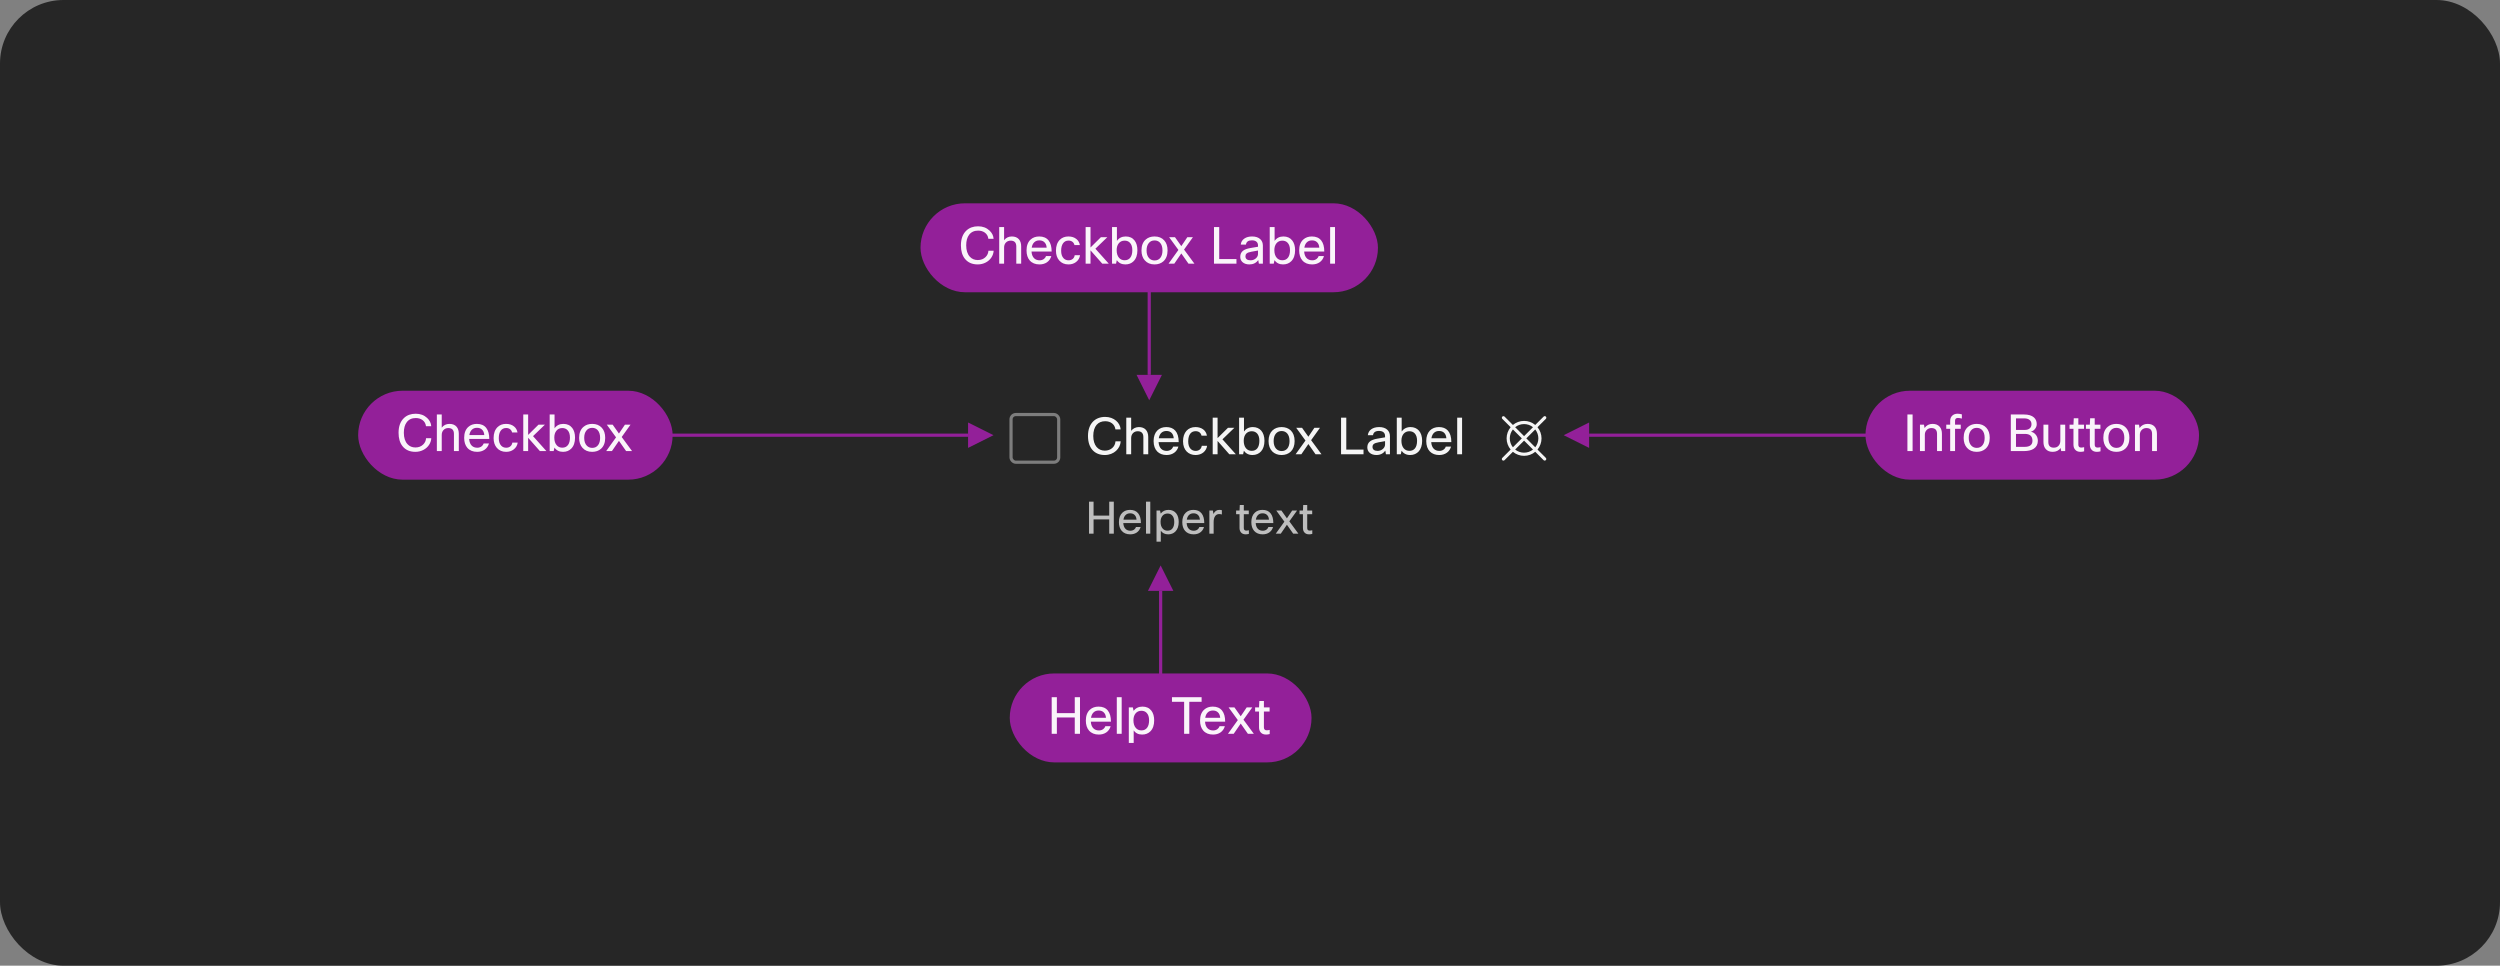 <svg width="787" height="304" viewBox="0 0 787 304" fill="none" xmlns="http://www.w3.org/2000/svg">
<rect x="0" y="0" width="787" height="304" fill="#808080" stroke="none"/>
<rect width="787" height="304" rx="20" fill="#262626"/>
<rect x="318.277" y="130.5" width="15" height="15" rx="1.5" stroke="white" stroke-opacity="0.4"/>
<path d="M352.785 135.176H351.137C350.929 133.608 349.681 132.6 347.905 132.6C345.697 132.6 344.161 134.12 344.161 137.24C344.161 140.216 345.649 141.864 347.809 141.864C349.681 141.864 351.057 140.6 351.153 138.936H352.801C352.673 141.176 350.705 143.24 347.777 143.24C344.561 143.24 342.497 141.08 342.497 137.24C342.497 133.352 344.737 131.24 347.905 131.24C350.673 131.24 352.625 133.064 352.785 135.176ZM356.089 143H354.553V131.48H356.089V135.624C356.697 134.84 357.577 134.44 358.521 134.44C360.329 134.44 361.465 135.544 361.465 137.576V143H359.929V137.592C359.929 136.344 359.289 135.752 358.153 135.752C357.017 135.752 356.089 136.552 356.089 137.928V143ZM369.296 140.6H370.96C370.544 142.12 369.232 143.24 367.232 143.24C364.864 143.24 363.152 141.768 363.152 138.84C363.152 135.944 364.848 134.44 367.152 134.44C369.456 134.44 371.056 135.816 371.056 139.176H364.72C364.848 141.096 365.888 141.944 367.28 141.944C368.288 141.944 369.056 141.368 369.296 140.6ZM364.784 137.96H369.488C369.376 136.408 368.464 135.672 367.184 135.672C365.952 135.672 365.024 136.424 364.784 137.96ZM378.321 140.328H380.001C379.777 141.944 378.417 143.24 376.353 143.24C374.145 143.24 372.417 141.72 372.417 138.904C372.417 136.12 373.985 134.44 376.337 134.44C378.225 134.44 379.665 135.448 379.937 137.144H378.241C378.033 136.232 377.345 135.736 376.369 135.736C375.009 135.736 374.049 136.744 374.049 138.952C374.049 140.984 375.089 141.944 376.385 141.944C377.409 141.944 378.161 141.368 378.321 140.328ZM383.293 143H381.757V131.48H383.293V137.912L386.557 134.68H388.573L384.829 138.296L389.037 143H386.989L383.293 138.808V143ZM391.333 143H390.069V131.48H391.605V135.832C392.165 135.032 393.093 134.44 394.389 134.44C396.581 134.44 398.053 136.008 398.053 138.776C398.053 141.656 396.469 143.24 394.277 143.24C392.997 143.24 392.117 142.68 391.573 141.896L391.333 143ZM396.453 138.744C396.453 136.696 395.413 135.752 394.037 135.752C392.661 135.752 391.525 136.76 391.525 138.744C391.525 140.76 392.533 141.928 394.037 141.928C395.477 141.928 396.453 140.936 396.453 138.744ZM399.339 138.84C399.339 135.848 401.195 134.44 403.451 134.44C405.723 134.44 407.547 135.848 407.547 138.84C407.547 141.752 405.787 143.24 403.435 143.24C401.115 143.24 399.339 141.72 399.339 138.84ZM400.939 138.84C400.939 140.904 402.027 141.992 403.467 141.992C404.939 141.992 405.947 140.904 405.947 138.84C405.947 136.728 404.875 135.688 403.451 135.688C402.027 135.688 400.939 136.76 400.939 138.84ZM415.523 134.68L412.739 138.568L416.003 143H414.131L411.875 139.784L409.667 143H407.859L410.963 138.68L408.051 134.68H409.891L411.875 137.48L413.763 134.68H415.523ZM422.165 131.48H423.813V141.544H429.237V143H422.165V131.48ZM432.225 137H430.593C430.753 135.464 432.081 134.44 434.161 134.44C436.337 134.44 437.553 135.608 437.553 137.32V143H436.289L436.097 141.864C435.553 142.632 434.657 143.24 433.313 143.24C431.489 143.24 430.433 142.216 430.433 140.856C430.433 139.336 431.345 138.472 433.585 138.088L436.017 137.672V137.256C436.017 136.232 435.329 135.656 434.097 135.656C432.913 135.656 432.337 136.168 432.225 137ZM436.017 138.872L433.953 139.24C432.465 139.496 432.065 139.96 432.065 140.696C432.065 141.496 432.641 141.944 433.681 141.944C434.849 141.944 436.017 141.08 436.017 139.944V138.872ZM440.974 143H439.71V131.48H441.246V135.832C441.806 135.032 442.734 134.44 444.03 134.44C446.222 134.44 447.694 136.008 447.694 138.776C447.694 141.656 446.11 143.24 443.918 143.24C442.638 143.24 441.758 142.68 441.214 141.896L440.974 143ZM446.094 138.744C446.094 136.696 445.054 135.752 443.678 135.752C442.302 135.752 441.166 136.76 441.166 138.744C441.166 140.76 442.174 141.928 443.678 141.928C445.118 141.928 446.094 140.936 446.094 138.744ZM455.124 140.6H456.788C456.372 142.12 455.06 143.24 453.06 143.24C450.692 143.24 448.98 141.768 448.98 138.84C448.98 135.944 450.676 134.44 452.98 134.44C455.284 134.44 456.884 135.816 456.884 139.176H450.548C450.676 141.096 451.716 141.944 453.108 141.944C454.116 141.944 454.884 141.368 455.124 140.6ZM450.612 137.96H455.316C455.204 136.408 454.292 135.672 453.012 135.672C451.78 135.672 450.852 136.424 450.612 137.96ZM460.261 131.48V143H458.725V131.48H460.261Z" fill="white" fill-opacity="0.95"/>
<path d="M484.002 141.518C484.823 140.529 485.272 139.285 485.272 138C485.272 136.715 484.823 135.471 484.002 134.483L486.631 131.854C486.678 131.807 486.716 131.752 486.742 131.691C486.768 131.63 486.781 131.565 486.782 131.499C486.782 131.433 486.769 131.367 486.744 131.306C486.719 131.244 486.682 131.189 486.635 131.142C486.589 131.095 486.533 131.058 486.472 131.033C486.41 131.008 486.345 130.995 486.279 130.996C486.212 130.996 486.147 131.01 486.086 131.036C486.025 131.061 485.97 131.099 485.924 131.147L483.296 133.775C482.308 132.951 481.063 132.5 479.777 132.5C478.491 132.5 477.246 132.951 476.259 133.775L473.631 131.147C473.537 131.055 473.41 131.004 473.279 131.005C473.147 131.005 473.021 131.058 472.928 131.151C472.835 131.244 472.783 131.37 472.782 131.501C472.781 131.633 472.832 131.759 472.924 131.854L475.553 134.482C474.732 135.471 474.282 136.715 474.282 138C474.282 139.285 474.732 140.529 475.553 141.518L472.924 144.147C472.876 144.193 472.839 144.248 472.813 144.309C472.787 144.37 472.773 144.435 472.773 144.501C472.772 144.568 472.785 144.633 472.81 144.694C472.835 144.756 472.872 144.811 472.919 144.858C472.966 144.905 473.022 144.942 473.083 144.967C473.144 144.992 473.21 145.005 473.276 145.005C473.342 145.004 473.408 144.991 473.469 144.965C473.529 144.939 473.585 144.901 473.631 144.854L476.259 142.226C477.246 143.049 478.491 143.5 479.777 143.5C481.063 143.5 482.308 143.049 483.296 142.226L485.924 144.854C486.018 144.945 486.144 144.996 486.276 144.996C486.408 144.995 486.533 144.942 486.626 144.849C486.719 144.756 486.772 144.63 486.773 144.499C486.774 144.367 486.723 144.241 486.631 144.147L484.002 141.518ZM483.292 140.808L480.484 138L483.292 135.192C483.927 135.99 484.273 136.98 484.273 138C484.273 139.02 483.927 140.01 483.292 140.808ZM479.777 133.5C480.798 133.498 481.789 133.846 482.585 134.485L479.777 137.293L476.97 134.485C477.765 133.846 478.756 133.498 479.777 133.5ZM476.262 135.192L479.07 138L476.262 140.808C475.627 140.01 475.281 139.02 475.281 138C475.281 136.98 475.627 135.99 476.262 135.192ZM479.777 142.5C478.756 142.502 477.765 142.155 476.97 141.515L479.777 138.707L482.585 141.515C481.789 142.155 480.798 142.502 479.777 142.5Z" fill="white" fill-opacity="0.95"/>
<path d="M349.183 157.92H350.625V168H349.183V163.506H344.255V168H342.827V157.92H344.255V162.302H349.183V157.92ZM357.612 165.9H359.068C358.862 166.637 358.456 167.216 357.85 167.636C357.28 168.019 356.599 168.21 355.806 168.21C354.658 168.21 353.762 167.846 353.118 167.118C352.53 166.437 352.236 165.517 352.236 164.36C352.236 163.044 352.609 162.045 353.356 161.364C353.972 160.795 354.765 160.51 355.736 160.51C356.874 160.51 357.733 160.879 358.312 161.616C358.872 162.325 359.152 163.338 359.152 164.654H353.608C353.664 165.513 353.925 166.152 354.392 166.572C354.774 166.908 355.26 167.076 355.848 167.076C356.305 167.076 356.702 166.95 357.038 166.698C357.318 166.483 357.509 166.217 357.612 165.9ZM355.764 161.588C355.166 161.588 354.686 161.775 354.322 162.148C353.976 162.493 353.757 162.974 353.664 163.59H357.78C357.733 162.89 357.5 162.367 357.08 162.022C356.744 161.733 356.305 161.588 355.764 161.588ZM362.107 157.92V168H360.763V157.92H362.107ZM364.072 160.72H365.178L365.388 161.672C365.985 160.897 366.806 160.51 367.852 160.51C368.897 160.51 369.709 160.883 370.288 161.63C370.801 162.302 371.058 163.193 371.058 164.304C371.058 165.62 370.708 166.628 370.008 167.328C369.42 167.916 368.668 168.21 367.754 168.21C366.718 168.21 365.938 167.827 365.416 167.062V170.52H364.072V160.72ZM369.658 164.276C369.658 163.361 369.429 162.675 368.972 162.218C368.608 161.845 368.132 161.658 367.544 161.658C366.862 161.658 366.321 161.905 365.92 162.4C365.537 162.876 365.346 163.501 365.346 164.276C365.346 165.209 365.574 165.923 366.032 166.418C366.414 166.847 366.918 167.062 367.544 167.062C368.244 167.062 368.776 166.805 369.14 166.292C369.485 165.816 369.658 165.144 369.658 164.276ZM377.559 165.9H379.015C378.81 166.637 378.404 167.216 377.797 167.636C377.228 168.019 376.546 168.21 375.753 168.21C374.605 168.21 373.709 167.846 373.065 167.118C372.477 166.437 372.183 165.517 372.183 164.36C372.183 163.044 372.556 162.045 373.303 161.364C373.919 160.795 374.712 160.51 375.683 160.51C376.822 160.51 377.68 160.879 378.259 161.616C378.819 162.325 379.099 163.338 379.099 164.654H373.555C373.611 165.513 373.872 166.152 374.339 166.572C374.722 166.908 375.207 167.076 375.795 167.076C376.252 167.076 376.649 166.95 376.985 166.698C377.265 166.483 377.456 166.217 377.559 165.9ZM375.711 161.588C375.114 161.588 374.633 161.775 374.269 162.148C373.924 162.493 373.704 162.974 373.611 163.59H377.727C377.68 162.89 377.447 162.367 377.027 162.022C376.691 161.733 376.252 161.588 375.711 161.588ZM382.054 168H380.71V160.72H381.816L381.998 161.798C382.409 160.939 383.025 160.51 383.846 160.51C384.117 160.51 384.383 160.543 384.644 160.608V161.952C384.327 161.868 384.042 161.826 383.79 161.826C383.249 161.826 382.824 162.045 382.516 162.484C382.208 162.923 382.054 163.543 382.054 164.346V168ZM393.146 166.922V168.07C392.801 168.163 392.469 168.21 392.152 168.21C391.48 168.21 390.976 168 390.64 167.58C390.351 167.235 390.206 166.773 390.206 166.194V161.868H389.128V160.72H390.206L390.29 158.97H391.55V160.72H393.118V161.868H391.55V166.222C391.55 166.763 391.807 167.034 392.32 167.034C392.563 167.034 392.838 166.997 393.146 166.922ZM399.297 165.9H400.753C400.548 166.637 400.142 167.216 399.535 167.636C398.966 168.019 398.285 168.21 397.491 168.21C396.343 168.21 395.447 167.846 394.803 167.118C394.215 166.437 393.921 165.517 393.921 164.36C393.921 163.044 394.295 162.045 395.041 161.364C395.657 160.795 396.451 160.51 397.421 160.51C398.56 160.51 399.419 160.879 399.997 161.616C400.557 162.325 400.837 163.338 400.837 164.654H395.293C395.349 165.513 395.611 166.152 396.077 166.572C396.46 166.908 396.945 167.076 397.533 167.076C397.991 167.076 398.387 166.95 398.723 166.698C399.003 166.483 399.195 166.217 399.297 165.9ZM397.449 161.588C396.852 161.588 396.371 161.775 396.007 162.148C395.662 162.493 395.443 162.974 395.349 163.59H399.465C399.419 162.89 399.185 162.367 398.765 162.022C398.429 161.733 397.991 161.588 397.449 161.588ZM408.315 160.72L405.879 164.122L408.735 168H407.097L405.123 165.186L403.191 168H401.609L404.325 164.22L401.777 160.72H403.387L405.123 163.17L406.775 160.72H408.315ZM413.107 166.922V168.07C412.761 168.163 412.43 168.21 412.113 168.21C411.441 168.21 410.937 168 410.601 167.58C410.311 167.235 410.167 166.773 410.167 166.194V161.868H409.089V160.72H410.167L410.251 158.97H411.511V160.72H413.079V161.868H411.511V166.222C411.511 166.763 411.767 167.034 412.281 167.034C412.523 167.034 412.799 166.997 413.107 166.922Z" fill="white" fill-opacity="0.7"/>
<path d="M361.777 84V118" stroke="#932099"/>
<path d="M361.777 126L357.777 118H365.777L361.777 126Z" fill="#932099"/>
<rect x="289.777" y="64" width="144" height="28" rx="14" fill="#932099"/>
<path d="M307.809 81.864C308.801 81.864 309.617 81.549 310.257 80.92C310.812 80.376 311.111 79.715 311.153 78.936H312.801C312.759 79.693 312.524 80.397 312.097 81.048C311.66 81.709 311.079 82.232 310.353 82.616C309.575 83.032 308.716 83.24 307.777 83.24C306.039 83.24 304.695 82.648 303.745 81.464C302.913 80.419 302.497 79.011 302.497 77.24C302.497 75.213 303.068 73.661 304.209 72.584C305.159 71.688 306.391 71.24 307.905 71.24C309.345 71.24 310.54 71.683 311.489 72.568C312.279 73.293 312.711 74.163 312.785 75.176H311.137C311.031 74.333 310.652 73.677 310.001 73.208C309.425 72.803 308.727 72.6 307.905 72.6C306.679 72.6 305.735 73.037 305.073 73.912C304.465 74.712 304.161 75.821 304.161 77.24C304.161 78.797 304.545 79.992 305.313 80.824C305.953 81.517 306.785 81.864 307.809 81.864ZM316.089 83H314.553V71.48H316.089V75.624C316.697 74.835 317.508 74.44 318.521 74.44C319.503 74.44 320.255 74.744 320.777 75.352C321.236 75.896 321.465 76.637 321.465 77.576V83H319.929V77.592C319.929 76.365 319.337 75.752 318.153 75.752C317.524 75.752 317.012 75.971 316.617 76.408C316.265 76.803 316.089 77.309 316.089 77.928V83ZM329.296 80.6H330.96C330.725 81.443 330.261 82.104 329.568 82.584C328.917 83.021 328.138 83.24 327.232 83.24C325.92 83.24 324.896 82.824 324.16 81.992C323.488 81.213 323.152 80.163 323.152 78.84C323.152 77.336 323.578 76.195 324.432 75.416C325.136 74.765 326.042 74.44 327.152 74.44C328.453 74.44 329.434 74.861 330.096 75.704C330.736 76.515 331.056 77.672 331.056 79.176H324.72C324.784 80.157 325.082 80.888 325.616 81.368C326.053 81.752 326.608 81.944 327.28 81.944C327.802 81.944 328.256 81.8 328.64 81.512C328.96 81.267 329.178 80.963 329.296 80.6ZM327.184 75.672C326.501 75.672 325.952 75.885 325.536 76.312C325.141 76.707 324.89 77.256 324.784 77.96H329.488C329.434 77.16 329.168 76.563 328.688 76.168C328.304 75.837 327.802 75.672 327.184 75.672ZM338.321 80.328H340.001C339.873 81.224 339.452 81.944 338.737 82.488C338.087 82.989 337.292 83.24 336.353 83.24C335.127 83.24 334.151 82.819 333.425 81.976C332.753 81.197 332.417 80.173 332.417 78.904C332.417 77.432 332.823 76.291 333.633 75.48C334.327 74.787 335.228 74.44 336.337 74.44C337.361 74.44 338.204 74.712 338.865 75.256C339.452 75.736 339.809 76.365 339.937 77.144H338.241C338.135 76.696 337.916 76.349 337.585 76.104C337.265 75.859 336.86 75.736 336.369 75.736C335.612 75.736 335.031 76.035 334.625 76.632C334.241 77.187 334.049 77.96 334.049 78.952C334.049 79.987 334.305 80.771 334.817 81.304C335.223 81.731 335.745 81.944 336.385 81.944C336.94 81.944 337.393 81.784 337.745 81.464C338.055 81.187 338.247 80.808 338.321 80.328ZM343.293 83H341.757V71.48H343.293V77.912L346.557 74.68H348.573L344.829 78.296L349.037 83H346.989L343.293 78.808V83ZM351.333 83H350.069V71.48H351.605V75.832C352.256 74.904 353.184 74.44 354.389 74.44C355.584 74.44 356.512 74.867 357.173 75.72C357.76 76.488 358.053 77.507 358.053 78.776C358.053 80.28 357.653 81.432 356.853 82.232C356.181 82.904 355.322 83.24 354.277 83.24C353.093 83.24 352.192 82.792 351.573 81.896L351.333 83ZM356.453 78.744C356.453 77.699 356.192 76.915 355.669 76.392C355.253 75.965 354.709 75.752 354.037 75.752C353.258 75.752 352.64 76.035 352.181 76.6C351.744 77.144 351.525 77.859 351.525 78.744C351.525 79.811 351.786 80.627 352.309 81.192C352.746 81.683 353.322 81.928 354.037 81.928C354.837 81.928 355.445 81.635 355.861 81.048C356.256 80.504 356.453 79.736 356.453 78.744ZM359.339 78.84C359.339 77.315 359.792 76.163 360.699 75.384C361.424 74.755 362.342 74.44 363.451 74.44C364.742 74.44 365.755 74.851 366.491 75.672C367.195 76.44 367.547 77.496 367.547 78.84C367.547 80.344 367.104 81.491 366.219 82.28C365.494 82.92 364.566 83.24 363.435 83.24C362.144 83.24 361.126 82.813 360.379 81.96C359.686 81.181 359.339 80.141 359.339 78.84ZM360.939 78.84C360.939 79.907 361.211 80.723 361.755 81.288C362.203 81.757 362.774 81.992 363.467 81.992C364.278 81.992 364.902 81.688 365.339 81.08C365.744 80.525 365.947 79.779 365.947 78.84C365.947 77.752 365.68 76.931 365.147 76.376C364.71 75.917 364.144 75.688 363.451 75.688C362.651 75.688 362.027 75.992 361.579 76.6C361.152 77.155 360.939 77.901 360.939 78.84ZM375.523 74.68L372.739 78.568L376.003 83H374.131L371.875 79.784L369.667 83H367.859L370.963 78.68L368.051 74.68H369.891L371.875 77.48L373.763 74.68H375.523ZM382.165 71.48H383.813V81.544H389.237V83H382.165V71.48ZM392.225 77H390.593C390.678 76.168 391.073 75.523 391.777 75.064C392.406 74.648 393.201 74.44 394.161 74.44C395.302 74.44 396.177 74.739 396.785 75.336C397.297 75.848 397.553 76.509 397.553 77.32V83H396.289L396.097 81.864C395.446 82.781 394.518 83.24 393.313 83.24C392.364 83.24 391.622 82.984 391.089 82.472C390.652 82.045 390.433 81.507 390.433 80.856C390.433 80.035 390.716 79.4 391.281 78.952C391.782 78.557 392.55 78.269 393.585 78.088L396.017 77.672V77.256C396.017 76.712 395.83 76.301 395.457 76.024C395.126 75.779 394.673 75.656 394.097 75.656C392.966 75.656 392.342 76.104 392.225 77ZM393.681 81.944C394.332 81.944 394.897 81.731 395.377 81.304C395.804 80.909 396.017 80.456 396.017 79.944V78.872L393.953 79.24C393.196 79.368 392.678 79.565 392.401 79.832C392.177 80.045 392.065 80.333 392.065 80.696C392.065 81.101 392.204 81.411 392.481 81.624C392.758 81.837 393.158 81.944 393.681 81.944ZM400.974 83H399.71V71.48H401.246V75.832C401.896 74.904 402.824 74.44 404.03 74.44C405.224 74.44 406.152 74.867 406.814 75.72C407.4 76.488 407.694 77.507 407.694 78.776C407.694 80.28 407.294 81.432 406.494 82.232C405.822 82.904 404.963 83.24 403.918 83.24C402.734 83.24 401.832 82.792 401.214 81.896L400.974 83ZM406.094 78.744C406.094 77.699 405.832 76.915 405.31 76.392C404.894 75.965 404.35 75.752 403.678 75.752C402.899 75.752 402.28 76.035 401.822 76.6C401.384 77.144 401.166 77.859 401.166 78.744C401.166 79.811 401.427 80.627 401.95 81.192C402.387 81.683 402.963 81.928 403.678 81.928C404.478 81.928 405.086 81.635 405.502 81.048C405.896 80.504 406.094 79.736 406.094 78.744ZM415.124 80.6H416.788C416.553 81.443 416.089 82.104 415.396 82.584C414.745 83.021 413.966 83.24 413.06 83.24C411.748 83.24 410.724 82.824 409.988 81.992C409.316 81.213 408.98 80.163 408.98 78.84C408.98 77.336 409.406 76.195 410.26 75.416C410.964 74.765 411.87 74.44 412.98 74.44C414.281 74.44 415.262 74.861 415.924 75.704C416.564 76.515 416.884 77.672 416.884 79.176H410.548C410.612 80.157 410.91 80.888 411.444 81.368C411.881 81.752 412.436 81.944 413.108 81.944C413.63 81.944 414.084 81.8 414.468 81.512C414.788 81.267 415.006 80.963 415.124 80.6ZM413.012 75.672C412.329 75.672 411.78 75.885 411.364 76.312C410.969 76.707 410.718 77.256 410.612 77.96H415.316C415.262 77.16 414.996 76.563 414.516 76.168C414.132 75.837 413.63 75.672 413.012 75.672ZM420.261 71.48V83H418.725V71.48H420.261Z" fill="white" fill-opacity="0.95"/>
<path d="M203.746 137H304.746" stroke="#932099"/>
<path d="M312.746 137L304.746 133V141L312.746 137Z" fill="#932099"/>
<rect x="112.746" y="123" width="99" height="28" rx="14" fill="#932099"/>
<path d="M130.778 140.864C131.77 140.864 132.586 140.549 133.226 139.92C133.781 139.376 134.079 138.715 134.122 137.936H135.77C135.727 138.693 135.493 139.397 135.066 140.048C134.629 140.709 134.047 141.232 133.322 141.616C132.543 142.032 131.685 142.24 130.746 142.24C129.007 142.24 127.663 141.648 126.714 140.464C125.882 139.419 125.466 138.011 125.466 136.24C125.466 134.213 126.037 132.661 127.178 131.584C128.127 130.688 129.359 130.24 130.874 130.24C132.314 130.24 133.509 130.683 134.458 131.568C135.247 132.293 135.679 133.163 135.754 134.176H134.106C133.999 133.333 133.621 132.677 132.97 132.208C132.394 131.803 131.695 131.6 130.874 131.6C129.647 131.6 128.703 132.037 128.042 132.912C127.434 133.712 127.13 134.821 127.13 136.24C127.13 137.797 127.514 138.992 128.282 139.824C128.922 140.517 129.754 140.864 130.778 140.864ZM139.058 142H137.522V130.48H139.058V134.624C139.666 133.835 140.477 133.44 141.49 133.44C142.472 133.44 143.224 133.744 143.746 134.352C144.205 134.896 144.434 135.637 144.434 136.576V142H142.898V136.592C142.898 135.365 142.306 134.752 141.122 134.752C140.493 134.752 139.981 134.971 139.586 135.408C139.234 135.803 139.058 136.309 139.058 136.928V142ZM152.264 139.6H153.928C153.694 140.443 153.23 141.104 152.536 141.584C151.886 142.021 151.107 142.24 150.2 142.24C148.888 142.24 147.864 141.824 147.128 140.992C146.456 140.213 146.12 139.163 146.12 137.84C146.12 136.336 146.547 135.195 147.4 134.416C148.104 133.765 149.011 133.44 150.12 133.44C151.422 133.44 152.403 133.861 153.064 134.704C153.704 135.515 154.024 136.672 154.024 138.176H147.688C147.752 139.157 148.051 139.888 148.584 140.368C149.022 140.752 149.576 140.944 150.248 140.944C150.771 140.944 151.224 140.8 151.608 140.512C151.928 140.267 152.147 139.963 152.264 139.6ZM150.152 134.672C149.47 134.672 148.92 134.885 148.504 135.312C148.11 135.707 147.859 136.256 147.752 136.96H152.456C152.403 136.16 152.136 135.563 151.656 135.168C151.272 134.837 150.771 134.672 150.152 134.672ZM161.29 139.328H162.97C162.842 140.224 162.421 140.944 161.706 141.488C161.055 141.989 160.261 142.24 159.322 142.24C158.095 142.24 157.119 141.819 156.394 140.976C155.722 140.197 155.386 139.173 155.386 137.904C155.386 136.432 155.791 135.291 156.602 134.48C157.295 133.787 158.197 133.44 159.306 133.44C160.33 133.44 161.173 133.712 161.834 134.256C162.421 134.736 162.778 135.365 162.906 136.144H161.21C161.103 135.696 160.885 135.349 160.554 135.104C160.234 134.859 159.829 134.736 159.338 134.736C158.581 134.736 157.999 135.035 157.594 135.632C157.21 136.187 157.018 136.96 157.018 137.952C157.018 138.987 157.274 139.771 157.786 140.304C158.191 140.731 158.714 140.944 159.354 140.944C159.909 140.944 160.362 140.784 160.714 140.464C161.023 140.187 161.215 139.808 161.29 139.328ZM166.261 142H164.725V130.48H166.261V136.912L169.525 133.68H171.541L167.797 137.296L172.005 142H169.957L166.261 137.808V142ZM174.302 142H173.038V130.48H174.574V134.832C175.225 133.904 176.153 133.44 177.358 133.44C178.553 133.44 179.481 133.867 180.142 134.72C180.729 135.488 181.022 136.507 181.022 137.776C181.022 139.28 180.622 140.432 179.822 141.232C179.15 141.904 178.291 142.24 177.246 142.24C176.062 142.24 175.161 141.792 174.542 140.896L174.302 142ZM179.422 137.744C179.422 136.699 179.161 135.915 178.638 135.392C178.222 134.965 177.678 134.752 177.006 134.752C176.227 134.752 175.609 135.035 175.15 135.6C174.713 136.144 174.494 136.859 174.494 137.744C174.494 138.811 174.755 139.627 175.278 140.192C175.715 140.683 176.291 140.928 177.006 140.928C177.806 140.928 178.414 140.635 178.83 140.048C179.225 139.504 179.422 138.736 179.422 137.744ZM182.308 137.84C182.308 136.315 182.761 135.163 183.668 134.384C184.393 133.755 185.311 133.44 186.42 133.44C187.711 133.44 188.724 133.851 189.46 134.672C190.164 135.44 190.516 136.496 190.516 137.84C190.516 139.344 190.073 140.491 189.188 141.28C188.463 141.92 187.535 142.24 186.404 142.24C185.113 142.24 184.095 141.813 183.348 140.96C182.655 140.181 182.308 139.141 182.308 137.84ZM183.908 137.84C183.908 138.907 184.18 139.723 184.724 140.288C185.172 140.757 185.743 140.992 186.436 140.992C187.247 140.992 187.871 140.688 188.308 140.08C188.713 139.525 188.916 138.779 188.916 137.84C188.916 136.752 188.649 135.931 188.116 135.376C187.679 134.917 187.113 134.688 186.42 134.688C185.62 134.688 184.996 134.992 184.548 135.6C184.121 136.155 183.908 136.901 183.908 137.84ZM198.492 133.68L195.708 137.568L198.972 142H197.1L194.844 138.784L192.636 142H190.828L193.932 137.68L191.02 133.68H192.86L194.844 136.48L196.732 133.68H198.492Z" fill="white" fill-opacity="0.95"/>
<path d="M365.371 220V186" stroke="#932099"/>
<path d="M365.371 178L361.371 186H369.371L365.371 178Z" fill="#932099"/>
<rect x="317.871" y="212" width="95" height="28" rx="14" fill="#932099"/>
<path d="M338.335 219.48H339.983V231H338.335V225.864H332.703V231H331.071V219.48H332.703V224.488H338.335V219.48ZM347.967 228.6H349.631C349.397 229.443 348.933 230.104 348.239 230.584C347.589 231.021 346.81 231.24 345.903 231.24C344.591 231.24 343.567 230.824 342.831 229.992C342.159 229.213 341.823 228.163 341.823 226.84C341.823 225.336 342.25 224.195 343.103 223.416C343.807 222.765 344.714 222.44 345.823 222.44C347.125 222.44 348.106 222.861 348.767 223.704C349.407 224.515 349.727 225.672 349.727 227.176H343.391C343.455 228.157 343.754 228.888 344.287 229.368C344.725 229.752 345.279 229.944 345.951 229.944C346.474 229.944 346.927 229.8 347.311 229.512C347.631 229.267 347.85 228.963 347.967 228.6ZM345.855 223.672C345.173 223.672 344.623 223.885 344.207 224.312C343.813 224.707 343.562 225.256 343.455 225.96H348.159C348.106 225.16 347.839 224.563 347.359 224.168C346.975 223.837 346.474 223.672 345.855 223.672ZM353.105 219.48V231H351.569V219.48H353.105ZM355.35 222.68H356.614L356.854 223.768C357.537 222.883 358.476 222.44 359.67 222.44C360.865 222.44 361.793 222.867 362.454 223.72C363.041 224.488 363.334 225.507 363.334 226.776C363.334 228.28 362.934 229.432 362.134 230.232C361.462 230.904 360.604 231.24 359.558 231.24C358.374 231.24 357.484 230.803 356.886 229.928V233.88H355.35V222.68ZM361.734 226.744C361.734 225.699 361.473 224.915 360.95 224.392C360.534 223.965 359.99 223.752 359.318 223.752C358.54 223.752 357.921 224.035 357.462 224.6C357.025 225.144 356.806 225.859 356.806 226.744C356.806 227.811 357.068 228.627 357.59 229.192C358.028 229.683 358.604 229.928 359.318 229.928C360.118 229.928 360.726 229.635 361.142 229.048C361.537 228.504 361.734 227.736 361.734 226.744ZM378.265 219.48V220.936H374.393V231H372.761V220.936H368.937V219.48H378.265ZM383.921 228.6H385.585C385.35 229.443 384.886 230.104 384.193 230.584C383.542 231.021 382.763 231.24 381.857 231.24C380.545 231.24 379.521 230.824 378.785 229.992C378.113 229.213 377.777 228.163 377.777 226.84C377.777 225.336 378.203 224.195 379.057 223.416C379.761 222.765 380.667 222.44 381.777 222.44C383.078 222.44 384.059 222.861 384.721 223.704C385.361 224.515 385.681 225.672 385.681 227.176H379.345C379.409 228.157 379.707 228.888 380.241 229.368C380.678 229.752 381.233 229.944 381.905 229.944C382.427 229.944 382.881 229.8 383.265 229.512C383.585 229.267 383.803 228.963 383.921 228.6ZM381.809 223.672C381.126 223.672 380.577 223.885 380.161 224.312C379.766 224.707 379.515 225.256 379.409 225.96H384.113C384.059 225.16 383.793 224.563 383.313 224.168C382.929 223.837 382.427 223.672 381.809 223.672ZM394.226 222.68L391.442 226.568L394.706 231H392.834L390.578 227.784L388.37 231H386.562L389.666 226.68L386.754 222.68H388.594L390.578 225.48L392.466 222.68H394.226ZM399.703 229.768V231.08C399.308 231.187 398.93 231.24 398.567 231.24C397.799 231.24 397.223 231 396.839 230.52C396.508 230.125 396.343 229.597 396.343 228.936V223.992H395.111V222.68H396.343L396.439 220.68H397.879V222.68H399.671V223.992H397.879V228.968C397.879 229.587 398.172 229.896 398.759 229.896C399.036 229.896 399.351 229.853 399.703 229.768Z" fill="white" fill-opacity="0.95"/>
<path d="M595.254 137H500.254" stroke="#932099"/>
<path d="M492.254 137L500.254 133V141L492.254 137Z" fill="#932099"/>
<rect x="587.254" y="123" width="105" height="28" rx="14" fill="#932099"/>
<path d="M600.454 130.48H602.086V142H600.454V130.48ZM605.941 142H604.405V133.68H605.669L605.845 134.736C606.464 133.872 607.306 133.44 608.373 133.44C609.354 133.44 610.106 133.744 610.629 134.352C611.088 134.896 611.317 135.637 611.317 136.576V142H609.781V136.592C609.781 135.365 609.189 134.752 608.005 134.752C607.386 134.752 606.88 134.965 606.485 135.392C606.122 135.776 605.941 136.267 605.941 136.864V142ZM617.595 130.432V131.76C617.083 131.632 616.662 131.568 616.331 131.568C616.054 131.568 615.835 131.643 615.675 131.792C615.526 131.941 615.451 132.149 615.451 132.416V133.68H617.243V134.992H615.451V142H613.915V134.992H612.683V133.68H613.915V132.512C613.915 131.776 614.155 131.2 614.635 130.784C615.062 130.421 615.595 130.24 616.235 130.24C616.651 130.24 617.104 130.304 617.595 130.432ZM618.159 137.84C618.159 136.315 618.613 135.163 619.519 134.384C620.245 133.755 621.162 133.44 622.271 133.44C623.562 133.44 624.575 133.851 625.311 134.672C626.015 135.44 626.367 136.496 626.367 137.84C626.367 139.344 625.925 140.491 625.039 141.28C624.314 141.92 623.386 142.24 622.255 142.24C620.965 142.24 619.946 141.813 619.199 140.96C618.506 140.181 618.159 139.141 618.159 137.84ZM619.759 137.84C619.759 138.907 620.031 139.723 620.575 140.288C621.023 140.757 621.594 140.992 622.287 140.992C623.098 140.992 623.722 140.688 624.159 140.08C624.565 139.525 624.767 138.779 624.767 137.84C624.767 136.752 624.501 135.931 623.967 135.376C623.53 134.917 622.965 134.688 622.271 134.688C621.471 134.688 620.847 134.992 620.399 135.6C619.973 136.155 619.759 136.901 619.759 137.84ZM633.001 130.48H637.145C638.542 130.48 639.587 130.789 640.281 131.408C640.867 131.931 641.161 132.64 641.161 133.536C641.161 134.112 640.958 134.635 640.553 135.104C640.211 135.509 639.795 135.776 639.305 135.904C639.966 136.021 640.51 136.368 640.937 136.944C641.321 137.467 641.513 138.069 641.513 138.752C641.513 139.851 641.091 140.683 640.249 141.248C639.491 141.749 638.446 142 637.113 142H633.001V130.48ZM637.417 136.592H634.633V140.672H637.353C638.995 140.672 639.817 140.032 639.817 138.752C639.817 137.312 639.017 136.592 637.417 136.592ZM637.273 131.712H634.633V135.344H637.369C638.105 135.344 638.659 135.157 639.033 134.784C639.353 134.464 639.513 134.048 639.513 133.536C639.513 132.928 639.289 132.464 638.841 132.144C638.457 131.856 637.934 131.712 637.273 131.712ZM643.278 133.68H644.814V139.136C644.814 140.331 645.39 140.928 646.542 140.928C647.246 140.928 647.785 140.677 648.158 140.176C648.446 139.792 648.59 139.317 648.59 138.752V133.68H650.126V142H648.862L648.686 141.04C648.099 141.84 647.267 142.24 646.19 142.24C645.241 142.24 644.51 141.947 643.998 141.36C643.518 140.816 643.278 140.064 643.278 139.104V133.68ZM656.086 140.768V142.08C655.691 142.187 655.312 142.24 654.95 142.24C654.182 142.24 653.606 142 653.222 141.52C652.891 141.125 652.726 140.597 652.726 139.936V134.992H651.494V133.68H652.726L652.822 131.68H654.262V133.68H656.054V134.992H654.262V139.968C654.262 140.587 654.555 140.896 655.142 140.896C655.419 140.896 655.734 140.853 656.086 140.768ZM661.242 140.768V142.08C660.847 142.187 660.469 142.24 660.106 142.24C659.338 142.24 658.762 142 658.378 141.52C658.047 141.125 657.882 140.597 657.882 139.936V134.992H656.65V133.68H657.882L657.978 131.68H659.418V133.68H661.21V134.992H659.418V139.968C659.418 140.587 659.711 140.896 660.298 140.896C660.575 140.896 660.89 140.853 661.242 140.768ZM662.128 137.84C662.128 136.315 662.581 135.163 663.488 134.384C664.213 133.755 665.131 133.44 666.24 133.44C667.531 133.44 668.544 133.851 669.28 134.672C669.984 135.44 670.336 136.496 670.336 137.84C670.336 139.344 669.893 140.491 669.008 141.28C668.283 141.92 667.355 142.24 666.224 142.24C664.933 142.24 663.915 141.813 663.168 140.96C662.475 140.181 662.128 139.141 662.128 137.84ZM663.728 137.84C663.728 138.907 664 139.723 664.544 140.288C664.992 140.757 665.563 140.992 666.256 140.992C667.067 140.992 667.691 140.688 668.128 140.08C668.533 139.525 668.736 138.779 668.736 137.84C668.736 136.752 668.469 135.931 667.936 135.376C667.499 134.917 666.933 134.688 666.24 134.688C665.44 134.688 664.816 134.992 664.368 135.6C663.941 136.155 663.728 136.901 663.728 137.84ZM673.629 142H672.093V133.68H673.357L673.533 134.736C674.151 133.872 674.994 133.44 676.061 133.44C677.042 133.44 677.794 133.744 678.317 134.352C678.775 134.896 679.005 135.637 679.005 136.576V142H677.469V136.592C677.469 135.365 676.877 134.752 675.693 134.752C675.074 134.752 674.567 134.965 674.173 135.392C673.81 135.776 673.629 136.267 673.629 136.864V142Z" fill="white" fill-opacity="0.95"/>
</svg>
